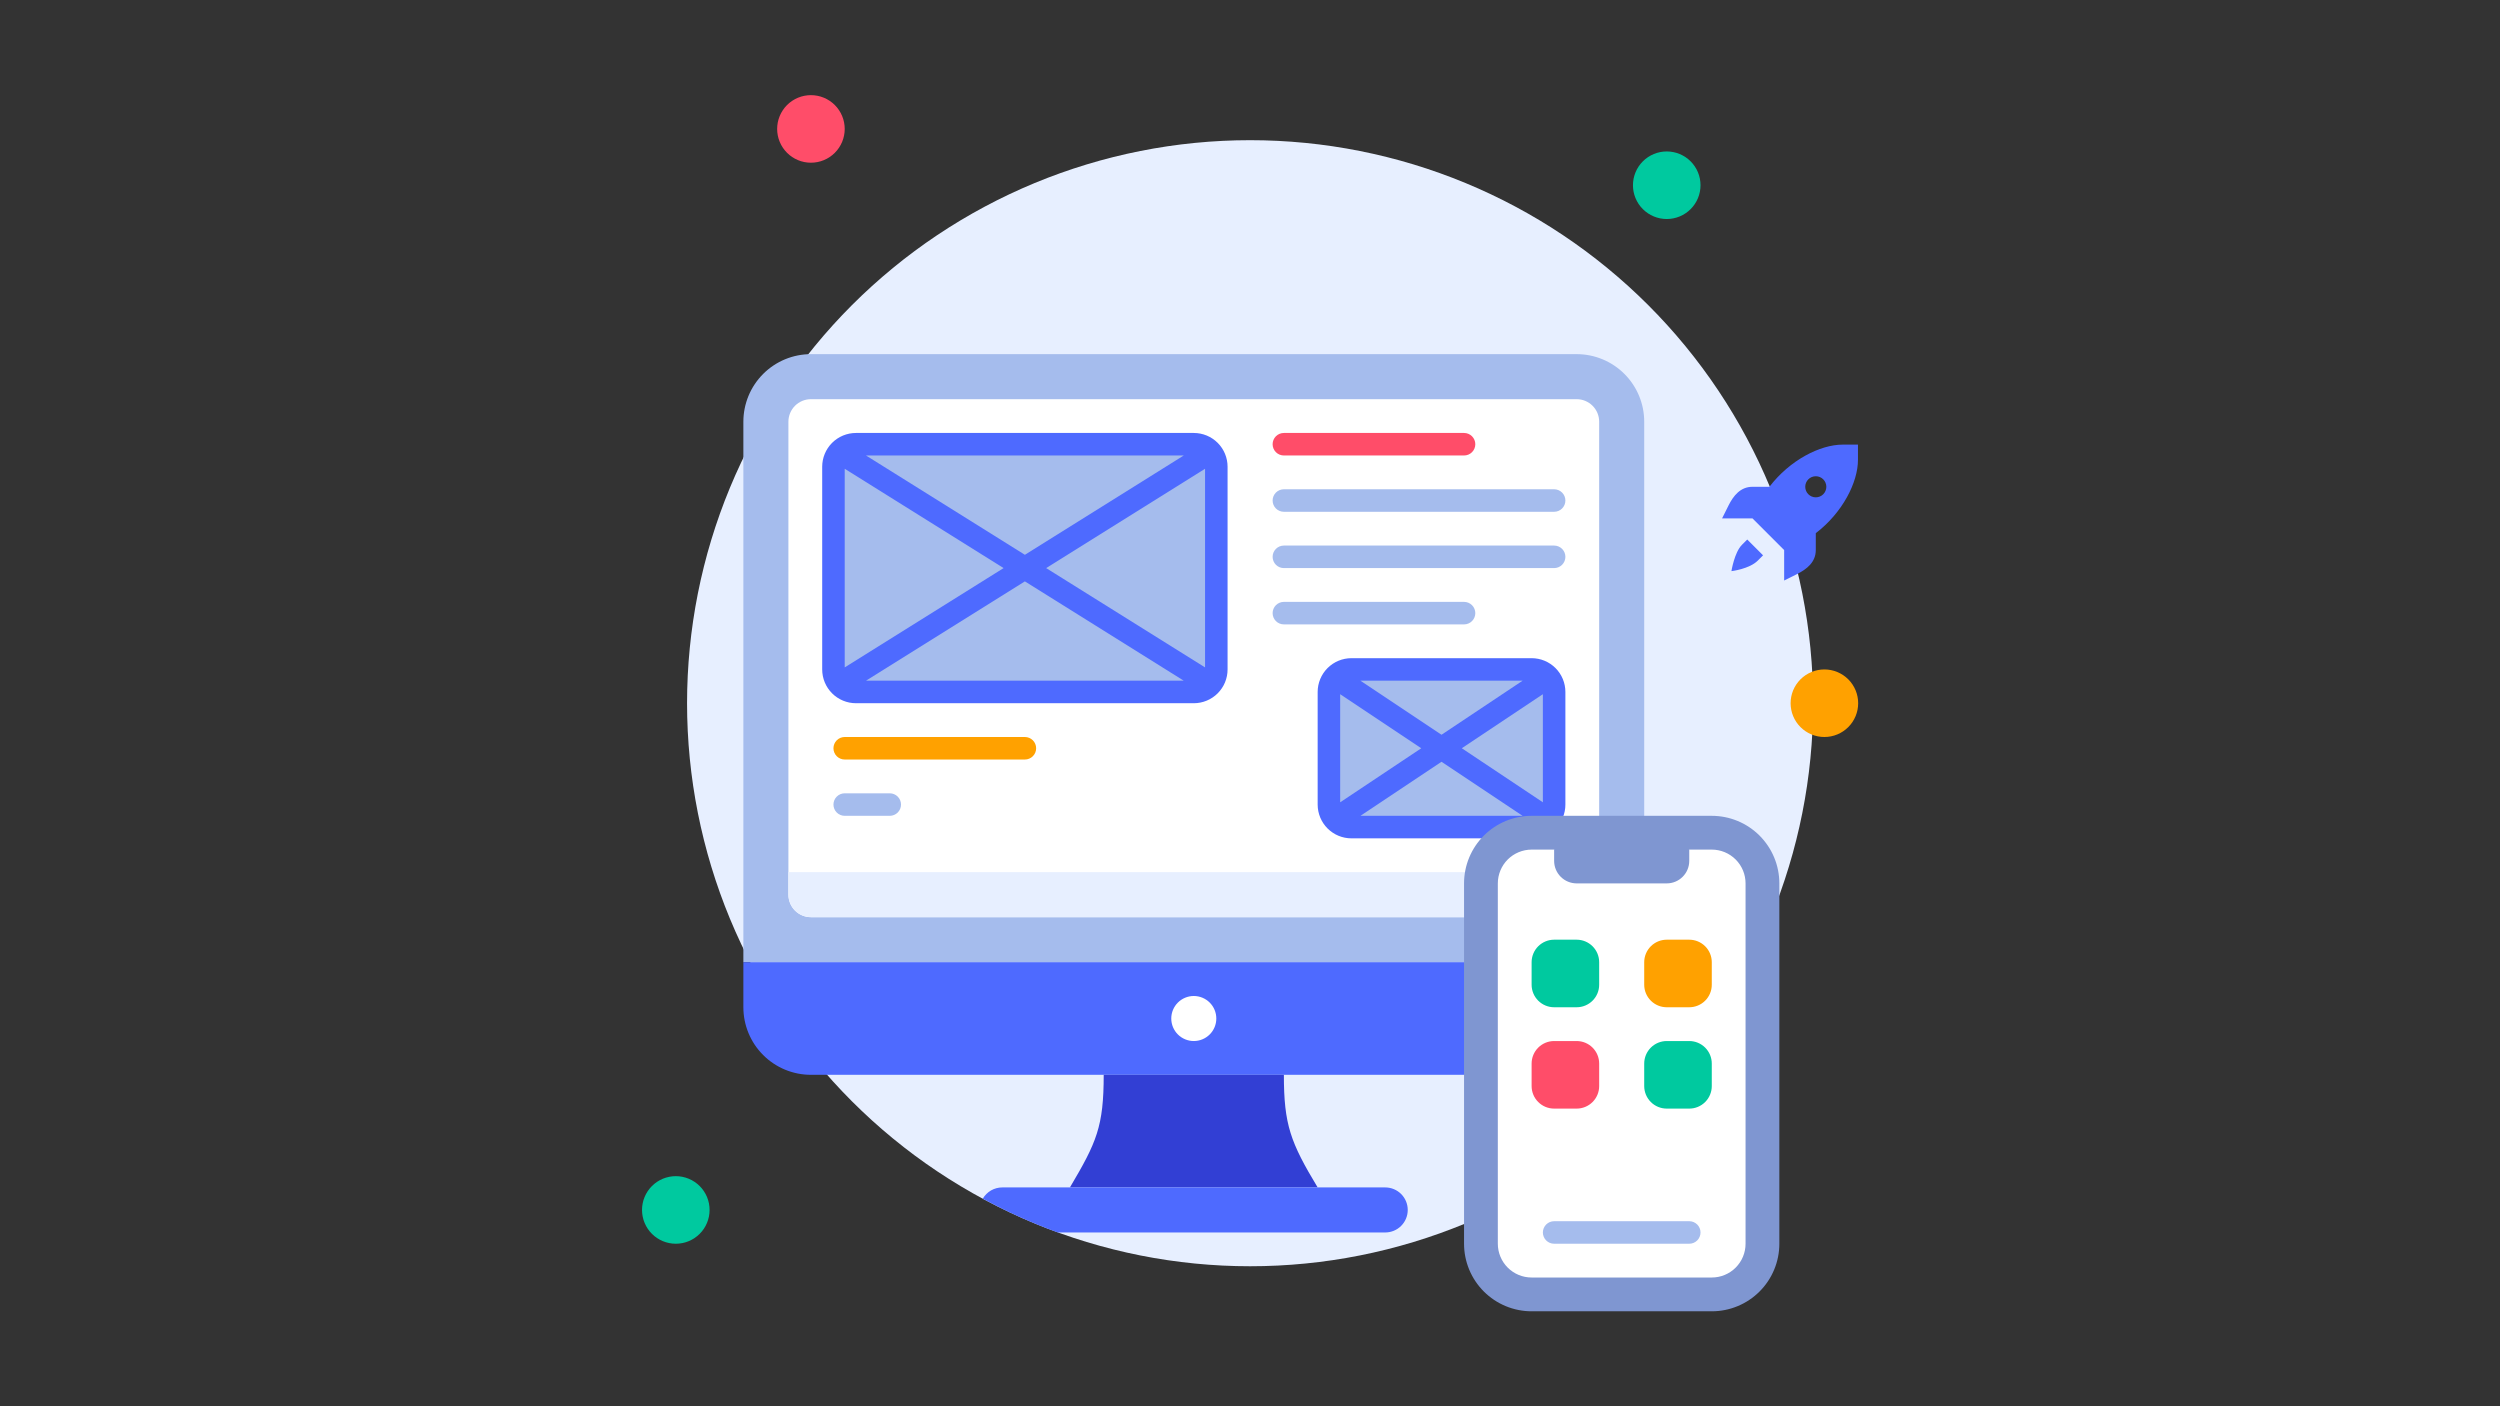 <svg xmlns="http://www.w3.org/2000/svg" xmlns:xlink="http://www.w3.org/1999/xlink" width="1920" zoomAndPan="magnify" viewBox="0 0 1440 810" height="1080" preserveAspectRatio="xMidYMid meet" version="1.0"><rect x="0" y="0" width="1440" height="810" fill="#333333" stroke="none"/><defs><clipPath id="2b55da3bb8"><path d="M 369.805 677 L 409 677 L 409 717 L 369.805 717 Z M 369.805 677 " clip-rule="nonzero"/></clipPath><clipPath id="b94732f4cc"><path d="M 447 54.805 L 487 54.805 L 487 94 L 447 94 Z M 447 54.805 " clip-rule="nonzero"/></clipPath><clipPath id="bbb01a119b"><path d="M 1031 385 L 1070.305 385 L 1070.305 425 L 1031 425 Z M 1031 385 " clip-rule="nonzero"/></clipPath><clipPath id="4c4a2c800a"><path d="M 843 469 L 1025 469 L 1025 755.305 L 843 755.305 Z M 843 469 " clip-rule="nonzero"/></clipPath><clipPath id="bd7efe4aad"><path d="M 991.836 256.098 L 1069.836 256.098 L 1069.836 334.098 L 991.836 334.098 Z M 991.836 256.098 " clip-rule="nonzero"/></clipPath></defs><path fill="#e7efff" d="M 1044.359 405.055 C 1044.359 410.359 1044.23 415.664 1043.969 420.965 C 1043.707 426.266 1043.316 431.559 1042.797 436.84 C 1042.277 442.121 1041.629 447.391 1040.848 452.641 C 1040.07 457.891 1039.164 463.117 1038.129 468.32 C 1037.094 473.527 1035.93 478.703 1034.641 483.852 C 1033.352 489 1031.934 494.117 1030.395 499.195 C 1028.855 504.273 1027.188 509.312 1025.402 514.309 C 1023.613 519.305 1021.703 524.258 1019.672 529.16 C 1017.641 534.062 1015.492 538.914 1013.223 543.711 C 1010.953 548.512 1008.566 553.25 1006.066 557.93 C 1003.562 562.609 1000.949 567.227 998.219 571.781 C 995.492 576.332 992.652 580.816 989.703 585.227 C 986.754 589.641 983.699 593.98 980.539 598.242 C 977.375 602.504 974.113 606.688 970.746 610.789 C 967.379 614.895 963.914 618.91 960.348 622.844 C 956.785 626.777 953.125 630.617 949.371 634.371 C 945.617 638.125 941.777 641.785 937.844 645.348 C 933.91 648.914 929.895 652.379 925.789 655.746 C 921.688 659.113 917.504 662.375 913.242 665.539 C 908.98 668.699 904.641 671.754 900.227 674.703 C 895.816 677.652 891.332 680.492 886.781 683.219 C 882.227 685.949 877.609 688.562 872.93 691.066 C 868.25 693.566 863.508 695.953 858.711 698.223 C 853.914 700.492 849.062 702.641 844.16 704.672 C 839.258 706.703 834.305 708.613 829.309 710.402 C 824.312 712.188 819.273 713.855 814.195 715.395 C 809.117 716.934 804 718.352 798.852 719.641 C 793.703 720.93 788.527 722.094 783.32 723.129 C 778.117 724.164 772.891 725.07 767.641 725.848 C 762.391 726.629 757.121 727.277 751.84 727.797 C 746.559 728.316 741.266 728.707 735.965 728.969 C 730.664 729.23 725.359 729.359 720.055 729.359 C 714.746 729.359 709.441 729.23 704.141 728.969 C 698.84 728.707 693.547 728.316 688.266 727.797 C 682.984 727.277 677.719 726.629 672.469 725.848 C 667.219 725.07 661.988 724.164 656.785 723.129 C 651.578 722.094 646.402 720.93 641.254 719.641 C 636.105 718.352 630.992 716.934 625.914 715.395 C 620.832 713.855 615.797 712.188 610.797 710.402 C 605.801 708.613 600.852 706.703 595.945 704.672 C 591.043 702.641 586.191 700.492 581.395 698.223 C 576.598 695.953 571.859 693.566 567.176 691.066 C 562.496 688.562 557.879 685.949 553.328 683.219 C 548.773 680.492 544.293 677.652 539.879 674.703 C 535.465 671.754 531.129 668.699 526.863 665.539 C 522.602 662.375 518.418 659.113 514.316 655.746 C 510.215 652.379 506.195 648.914 502.262 645.348 C 498.332 641.785 494.488 638.125 490.734 634.371 C 486.98 630.617 483.324 626.777 479.758 622.844 C 476.195 618.91 472.73 614.895 469.363 610.789 C 465.996 606.688 462.73 602.504 459.57 598.242 C 456.406 593.98 453.352 589.641 450.402 585.227 C 447.453 580.816 444.617 576.332 441.887 571.781 C 439.16 567.227 436.543 562.609 434.043 557.93 C 431.539 553.25 429.152 548.512 426.883 543.711 C 424.617 538.914 422.465 534.062 420.434 529.16 C 418.402 524.258 416.492 519.305 414.707 514.309 C 412.918 509.312 411.254 504.273 409.711 499.195 C 408.172 494.117 406.758 489 405.469 483.852 C 404.176 478.703 403.016 473.527 401.98 468.32 C 400.945 463.117 400.035 457.891 399.258 452.641 C 398.48 447.391 397.828 442.121 397.309 436.84 C 396.789 431.559 396.398 426.266 396.137 420.965 C 395.879 415.664 395.746 410.359 395.746 405.055 C 395.746 399.746 395.879 394.441 396.137 389.141 C 396.398 383.84 396.789 378.547 397.309 373.266 C 397.828 367.984 398.48 362.719 399.258 357.469 C 400.035 352.219 400.945 346.988 401.98 341.785 C 403.016 336.578 404.176 331.402 405.469 326.254 C 406.758 321.105 408.172 315.992 409.711 310.914 C 411.254 305.832 412.918 300.797 414.707 295.797 C 416.492 290.801 418.402 285.852 420.434 280.945 C 422.465 276.043 424.617 271.191 426.883 266.395 C 429.152 261.598 431.539 256.859 434.043 252.176 C 436.543 247.496 439.16 242.879 441.887 238.328 C 444.617 233.773 447.453 229.293 450.402 224.879 C 453.352 220.465 456.406 216.129 459.57 211.863 C 462.73 207.602 465.996 203.418 469.363 199.316 C 472.73 195.215 476.195 191.195 479.758 187.262 C 483.324 183.332 486.98 179.488 490.734 175.734 C 494.488 171.98 498.332 168.324 502.262 164.758 C 506.195 161.195 510.215 157.73 514.316 154.363 C 518.418 150.996 522.602 147.73 526.863 144.57 C 531.129 141.406 535.465 138.352 539.879 135.402 C 544.293 132.453 548.773 129.617 553.328 126.887 C 557.879 124.16 562.496 121.543 567.176 119.043 C 571.859 116.539 576.598 114.152 581.395 111.883 C 586.191 109.617 591.043 107.465 595.945 105.434 C 600.852 103.402 605.801 101.492 610.797 99.707 C 615.797 97.918 620.832 96.254 625.914 94.711 C 630.992 93.172 636.105 91.758 641.254 90.469 C 646.402 89.176 651.578 88.016 656.785 86.98 C 661.988 85.945 667.219 85.035 672.469 84.258 C 677.719 83.48 682.984 82.828 688.266 82.309 C 693.547 81.789 698.84 81.398 704.141 81.137 C 709.441 80.879 714.746 80.746 720.055 80.746 C 725.359 80.746 730.664 80.879 735.965 81.137 C 741.266 81.398 746.559 81.789 751.84 82.309 C 757.121 82.828 762.391 83.48 767.641 84.258 C 772.891 85.035 778.117 85.945 783.32 86.98 C 788.527 88.016 793.703 89.176 798.852 90.469 C 804 91.758 809.117 93.172 814.195 94.711 C 819.273 96.254 824.312 97.918 829.309 99.707 C 834.305 101.492 839.258 103.402 844.16 105.434 C 849.062 107.465 853.914 109.617 858.711 111.883 C 863.508 114.152 868.25 116.539 872.93 119.043 C 877.609 121.543 882.227 124.16 886.781 126.887 C 891.332 129.617 895.816 132.453 900.227 135.402 C 904.641 138.352 908.98 141.406 913.242 144.57 C 917.504 147.73 921.688 150.996 925.789 154.363 C 929.895 157.73 933.91 161.195 937.844 164.758 C 941.777 168.324 945.617 171.98 949.371 175.734 C 953.125 179.488 956.785 183.332 960.348 187.262 C 963.914 191.195 967.379 195.215 970.746 199.316 C 974.113 203.418 977.375 207.602 980.539 211.863 C 983.699 216.129 986.754 220.465 989.703 224.879 C 992.652 229.293 995.492 233.773 998.219 238.328 C 1000.949 242.879 1003.562 247.496 1006.066 252.176 C 1008.566 256.859 1010.953 261.598 1013.223 266.395 C 1015.492 271.191 1017.641 276.043 1019.672 280.945 C 1021.703 285.852 1023.613 290.801 1025.402 295.797 C 1027.188 300.797 1028.855 305.832 1030.395 310.914 C 1031.934 315.992 1033.352 321.105 1034.641 326.254 C 1035.93 331.402 1037.094 336.578 1038.129 341.785 C 1039.164 346.988 1040.07 352.219 1040.848 357.469 C 1041.629 362.719 1042.277 367.984 1042.797 373.266 C 1043.316 378.547 1043.707 383.84 1043.969 389.141 C 1044.23 394.441 1044.359 399.746 1044.359 405.055 Z M 1044.359 405.055 " fill-opacity="1" fill-rule="nonzero"/><g clip-path="url(#2b55da3bb8)"><path fill="#00c99f" d="M 408.719 696.93 C 408.719 697.566 408.688 698.203 408.625 698.836 C 408.562 699.469 408.469 700.098 408.348 700.723 C 408.223 701.348 408.066 701.969 407.883 702.578 C 407.695 703.188 407.484 703.785 407.238 704.375 C 406.996 704.965 406.723 705.539 406.422 706.102 C 406.121 706.664 405.793 707.207 405.441 707.738 C 405.086 708.27 404.707 708.781 404.305 709.273 C 403.898 709.766 403.473 710.238 403.02 710.688 C 402.57 711.137 402.098 711.566 401.605 711.969 C 401.113 712.375 400.602 712.754 400.07 713.105 C 399.543 713.461 398.996 713.789 398.434 714.09 C 397.871 714.391 397.297 714.66 396.707 714.906 C 396.121 715.148 395.52 715.363 394.91 715.551 C 394.301 715.734 393.684 715.887 393.059 716.012 C 392.434 716.137 391.805 716.23 391.168 716.293 C 390.535 716.355 389.898 716.387 389.262 716.387 C 388.625 716.387 387.988 716.355 387.355 716.293 C 386.719 716.23 386.09 716.137 385.465 716.012 C 384.84 715.887 384.223 715.734 383.613 715.551 C 383.004 715.363 382.402 715.148 381.816 714.906 C 381.227 714.66 380.652 714.391 380.09 714.09 C 379.527 713.789 378.98 713.461 378.453 713.105 C 377.922 712.754 377.41 712.375 376.918 711.969 C 376.426 711.566 375.953 711.137 375.504 710.688 C 375.051 710.238 374.625 709.766 374.219 709.273 C 373.816 708.781 373.438 708.27 373.082 707.738 C 372.73 707.207 372.402 706.664 372.102 706.102 C 371.801 705.539 371.527 704.965 371.285 704.375 C 371.039 703.785 370.828 703.188 370.641 702.578 C 370.457 701.969 370.301 701.348 370.176 700.723 C 370.055 700.098 369.961 699.469 369.898 698.836 C 369.836 698.203 369.805 697.566 369.805 696.93 C 369.805 696.293 369.836 695.656 369.898 695.02 C 369.961 694.387 370.055 693.758 370.176 693.133 C 370.301 692.508 370.457 691.891 370.641 691.281 C 370.828 690.672 371.039 690.07 371.285 689.48 C 371.527 688.895 371.801 688.316 372.102 687.754 C 372.402 687.195 372.73 686.648 373.082 686.117 C 373.438 685.59 373.816 685.078 374.219 684.586 C 374.625 684.09 375.051 683.621 375.504 683.168 C 375.953 682.719 376.426 682.293 376.918 681.887 C 377.41 681.484 377.922 681.102 378.453 680.75 C 378.98 680.395 379.527 680.066 380.09 679.77 C 380.652 679.469 381.227 679.195 381.816 678.949 C 382.402 678.707 383.004 678.492 383.613 678.309 C 384.223 678.121 384.84 677.969 385.465 677.844 C 386.09 677.719 386.719 677.625 387.355 677.562 C 387.988 677.5 388.625 677.469 389.262 677.469 C 389.898 677.469 390.535 677.5 391.168 677.562 C 391.805 677.625 392.434 677.719 393.059 677.844 C 393.684 677.969 394.301 678.121 394.91 678.309 C 395.52 678.492 396.121 678.707 396.707 678.949 C 397.297 679.195 397.871 679.469 398.434 679.77 C 398.996 680.066 399.543 680.395 400.07 680.75 C 400.602 681.102 401.113 681.484 401.605 681.887 C 402.098 682.293 402.57 682.719 403.02 683.168 C 403.473 683.621 403.898 684.09 404.305 684.586 C 404.707 685.078 405.086 685.59 405.441 686.117 C 405.793 686.648 406.121 687.195 406.422 687.754 C 406.723 688.316 406.996 688.895 407.238 689.48 C 407.484 690.07 407.695 690.672 407.883 691.281 C 408.066 691.891 408.223 692.508 408.348 693.133 C 408.469 693.758 408.562 694.387 408.625 695.02 C 408.688 695.656 408.719 696.293 408.719 696.93 Z M 408.719 696.93 " fill-opacity="1" fill-rule="nonzero"/></g><g clip-path="url(#b94732f4cc)"><path fill="#ff4d69" d="M 486.555 74.262 C 486.555 74.898 486.523 75.535 486.461 76.168 C 486.398 76.805 486.305 77.434 486.18 78.059 C 486.055 78.684 485.902 79.301 485.715 79.91 C 485.531 80.52 485.316 81.121 485.07 81.707 C 484.828 82.297 484.555 82.871 484.254 83.434 C 483.957 83.996 483.629 84.543 483.273 85.07 C 482.922 85.602 482.539 86.113 482.137 86.605 C 481.73 87.098 481.305 87.57 480.855 88.02 C 480.402 88.473 479.934 88.898 479.438 89.305 C 478.945 89.707 478.434 90.086 477.906 90.441 C 477.375 90.793 476.828 91.121 476.27 91.422 C 475.707 91.723 475.129 91.996 474.543 92.238 C 473.953 92.484 473.352 92.695 472.742 92.883 C 472.133 93.066 471.516 93.223 470.891 93.348 C 470.266 93.469 469.637 93.562 469.004 93.625 C 468.367 93.688 467.73 93.719 467.094 93.719 C 466.457 93.719 465.82 93.688 465.188 93.625 C 464.555 93.562 463.926 93.469 463.301 93.348 C 462.676 93.223 462.055 93.066 461.445 92.883 C 460.836 92.695 460.238 92.484 459.648 92.238 C 459.059 91.996 458.484 91.723 457.922 91.422 C 457.359 91.121 456.816 90.793 456.285 90.441 C 455.754 90.086 455.242 89.707 454.75 89.305 C 454.258 88.898 453.785 88.473 453.336 88.02 C 452.887 87.57 452.457 87.098 452.055 86.605 C 451.648 86.113 451.27 85.602 450.918 85.07 C 450.562 84.543 450.234 83.996 449.934 83.434 C 449.633 82.871 449.363 82.297 449.117 81.707 C 448.875 81.121 448.66 80.52 448.473 79.91 C 448.289 79.301 448.137 78.684 448.012 78.059 C 447.887 77.434 447.793 76.805 447.73 76.168 C 447.668 75.535 447.637 74.898 447.637 74.262 C 447.637 73.625 447.668 72.988 447.73 72.355 C 447.793 71.719 447.887 71.09 448.012 70.465 C 448.137 69.84 448.289 69.223 448.473 68.613 C 448.66 68.004 448.875 67.402 449.117 66.816 C 449.363 66.227 449.633 65.652 449.934 65.09 C 450.234 64.527 450.562 63.98 450.918 63.453 C 451.27 62.922 451.648 62.41 452.055 61.918 C 452.457 61.426 452.887 60.953 453.336 60.504 C 453.785 60.051 454.258 59.625 454.75 59.219 C 455.242 58.816 455.754 58.438 456.285 58.082 C 456.816 57.73 457.359 57.402 457.922 57.102 C 458.484 56.801 459.059 56.527 459.648 56.285 C 460.238 56.039 460.836 55.828 461.445 55.641 C 462.055 55.457 462.676 55.301 463.301 55.176 C 463.926 55.055 464.555 54.961 465.188 54.898 C 465.82 54.836 466.457 54.805 467.094 54.805 C 467.73 54.805 468.367 54.836 469.004 54.898 C 469.637 54.961 470.266 55.055 470.891 55.176 C 471.516 55.301 472.133 55.457 472.742 55.641 C 473.352 55.828 473.953 56.039 474.543 56.285 C 475.129 56.527 475.707 56.801 476.27 57.102 C 476.828 57.402 477.375 57.73 477.906 58.082 C 478.434 58.438 478.945 58.816 479.438 59.219 C 479.934 59.625 480.402 60.051 480.855 60.504 C 481.305 60.953 481.73 61.426 482.137 61.918 C 482.539 62.41 482.922 62.922 483.273 63.453 C 483.629 63.98 483.957 64.527 484.254 65.09 C 484.555 65.652 484.828 66.227 485.07 66.816 C 485.316 67.402 485.531 68.004 485.715 68.613 C 485.902 69.223 486.055 69.84 486.18 70.465 C 486.305 71.09 486.398 71.719 486.461 72.355 C 486.523 72.988 486.555 73.625 486.555 74.262 Z M 486.555 74.262 " fill-opacity="1" fill-rule="nonzero"/></g><path fill="#00c99f" d="M 979.496 106.691 C 979.496 107.328 979.465 107.965 979.402 108.598 C 979.34 109.234 979.25 109.863 979.125 110.488 C 979 111.113 978.844 111.73 978.66 112.34 C 978.477 112.949 978.262 113.551 978.016 114.141 C 977.773 114.727 977.5 115.305 977.199 115.863 C 976.898 116.426 976.574 116.973 976.219 117.504 C 975.863 118.031 975.484 118.543 975.082 119.035 C 974.676 119.527 974.25 120 973.797 120.453 C 973.348 120.902 972.875 121.328 972.383 121.734 C 971.891 122.137 971.379 122.516 970.852 122.871 C 970.32 123.227 969.773 123.551 969.211 123.852 C 968.648 124.152 968.074 124.426 967.484 124.668 C 966.898 124.914 966.297 125.129 965.688 125.312 C 965.078 125.496 964.461 125.652 963.836 125.777 C 963.211 125.902 962.582 125.996 961.945 126.059 C 961.312 126.121 960.676 126.152 960.039 126.152 C 959.402 126.152 958.766 126.121 958.133 126.059 C 957.496 125.996 956.867 125.902 956.242 125.777 C 955.617 125.652 955 125.496 954.391 125.312 C 953.781 125.129 953.184 124.914 952.594 124.668 C 952.004 124.426 951.43 124.152 950.867 123.852 C 950.305 123.551 949.758 123.227 949.23 122.871 C 948.699 122.516 948.188 122.137 947.695 121.734 C 947.203 121.328 946.73 120.902 946.281 120.453 C 945.828 120 945.402 119.527 944.996 119.035 C 944.594 118.543 944.215 118.031 943.859 117.504 C 943.508 116.973 943.18 116.426 942.879 115.863 C 942.578 115.305 942.305 114.727 942.062 114.141 C 941.82 113.551 941.605 112.949 941.418 112.34 C 941.234 111.73 941.078 111.113 940.953 110.488 C 940.832 109.863 940.738 109.234 940.676 108.598 C 940.613 107.965 940.582 107.328 940.582 106.691 C 940.582 106.055 940.613 105.418 940.676 104.785 C 940.738 104.152 940.832 103.52 940.953 102.895 C 941.078 102.27 941.234 101.652 941.418 101.043 C 941.605 100.434 941.82 99.836 942.062 99.246 C 942.305 98.656 942.578 98.082 942.879 97.52 C 943.18 96.957 943.508 96.41 943.859 95.883 C 944.215 95.352 944.594 94.84 944.996 94.348 C 945.402 93.855 945.828 93.383 946.281 92.934 C 946.73 92.484 947.203 92.055 947.695 91.652 C 948.188 91.246 948.699 90.867 949.23 90.512 C 949.758 90.16 950.305 89.832 950.867 89.531 C 951.43 89.23 952.004 88.961 952.594 88.715 C 953.184 88.473 953.781 88.258 954.391 88.07 C 955 87.887 955.617 87.73 956.242 87.609 C 956.867 87.484 957.496 87.391 958.133 87.328 C 958.766 87.266 959.402 87.234 960.039 87.234 C 960.676 87.234 961.312 87.266 961.945 87.328 C 962.582 87.391 963.211 87.484 963.836 87.609 C 964.461 87.73 965.078 87.887 965.688 88.07 C 966.297 88.258 966.898 88.473 967.484 88.715 C 968.074 88.961 968.648 89.23 969.211 89.531 C 969.773 89.832 970.32 90.16 970.852 90.512 C 971.379 90.867 971.891 91.246 972.383 91.652 C 972.875 92.055 973.348 92.484 973.797 92.934 C 974.25 93.383 974.676 93.855 975.082 94.348 C 975.484 94.84 975.863 95.352 976.219 95.883 C 976.574 96.41 976.898 96.957 977.199 97.52 C 977.5 98.082 977.773 98.656 978.016 99.246 C 978.262 99.836 978.477 100.434 978.66 101.043 C 978.844 101.652 979 102.27 979.125 102.895 C 979.25 103.52 979.34 104.152 979.402 104.785 C 979.465 105.418 979.496 106.055 979.496 106.691 Z M 979.496 106.691 " fill-opacity="1" fill-rule="nonzero"/><g clip-path="url(#bbb01a119b)"><path fill="#ffa100" d="M 1070.305 405.055 C 1070.305 405.691 1070.273 406.328 1070.211 406.961 C 1070.148 407.594 1070.055 408.223 1069.93 408.848 C 1069.805 409.473 1069.652 410.094 1069.465 410.703 C 1069.281 411.312 1069.066 411.91 1068.82 412.5 C 1068.578 413.09 1068.305 413.664 1068.004 414.227 C 1067.707 414.789 1067.379 415.332 1067.023 415.863 C 1066.672 416.395 1066.289 416.906 1065.887 417.398 C 1065.48 417.891 1065.055 418.363 1064.605 418.812 C 1064.152 419.262 1063.684 419.691 1063.188 420.094 C 1062.695 420.5 1062.184 420.879 1061.656 421.23 C 1061.125 421.586 1060.578 421.914 1060.016 422.215 C 1059.457 422.516 1058.879 422.785 1058.293 423.031 C 1057.703 423.273 1057.102 423.488 1056.492 423.676 C 1055.883 423.859 1055.266 424.012 1054.641 424.137 C 1054.016 424.262 1053.387 424.355 1052.754 424.418 C 1052.117 424.48 1051.48 424.512 1050.844 424.512 C 1050.207 424.512 1049.57 424.48 1048.938 424.418 C 1048.305 424.355 1047.676 424.262 1047.047 424.137 C 1046.422 424.012 1045.805 423.859 1045.195 423.672 C 1044.586 423.488 1043.988 423.273 1043.398 423.031 C 1042.809 422.785 1042.234 422.516 1041.672 422.215 C 1041.109 421.914 1040.562 421.586 1040.035 421.23 C 1039.504 420.879 1038.992 420.5 1038.5 420.094 C 1038.008 419.691 1037.535 419.262 1037.086 418.812 C 1036.637 418.363 1036.207 417.891 1035.805 417.398 C 1035.398 416.906 1035.02 416.395 1034.664 415.863 C 1034.312 415.332 1033.984 414.789 1033.684 414.227 C 1033.383 413.664 1033.113 413.09 1032.867 412.5 C 1032.625 411.91 1032.41 411.312 1032.223 410.703 C 1032.039 410.094 1031.887 409.473 1031.762 408.848 C 1031.637 408.223 1031.543 407.594 1031.48 406.961 C 1031.418 406.328 1031.387 405.691 1031.387 405.055 C 1031.387 404.418 1031.418 403.781 1031.48 403.145 C 1031.543 402.512 1031.637 401.883 1031.762 401.258 C 1031.887 400.633 1032.039 400.016 1032.223 399.406 C 1032.41 398.797 1032.625 398.195 1032.867 397.605 C 1033.113 397.02 1033.383 396.441 1033.684 395.879 C 1033.984 395.32 1034.312 394.773 1034.664 394.242 C 1035.02 393.715 1035.398 393.203 1035.805 392.711 C 1036.207 392.215 1036.637 391.746 1037.086 391.293 C 1037.535 390.844 1038.008 390.418 1038.5 390.012 C 1038.992 389.609 1039.504 389.227 1040.035 388.875 C 1040.562 388.52 1041.109 388.191 1041.672 387.895 C 1042.234 387.594 1042.809 387.32 1043.398 387.078 C 1043.988 386.832 1044.586 386.617 1045.195 386.434 C 1045.805 386.246 1046.422 386.094 1047.047 385.969 C 1047.676 385.844 1048.305 385.75 1048.938 385.688 C 1049.57 385.625 1050.207 385.594 1050.844 385.594 C 1051.48 385.594 1052.117 385.625 1052.754 385.688 C 1053.387 385.75 1054.016 385.844 1054.641 385.969 C 1055.266 386.094 1055.883 386.246 1056.492 386.434 C 1057.102 386.617 1057.703 386.832 1058.293 387.078 C 1058.879 387.32 1059.457 387.594 1060.016 387.895 C 1060.578 388.191 1061.125 388.52 1061.656 388.875 C 1062.184 389.227 1062.695 389.609 1063.188 390.012 C 1063.684 390.418 1064.152 390.844 1064.605 391.293 C 1065.055 391.746 1065.48 392.215 1065.887 392.711 C 1066.289 393.203 1066.672 393.715 1067.023 394.242 C 1067.379 394.773 1067.707 395.32 1068.004 395.879 C 1068.305 396.441 1068.578 397.02 1068.82 397.605 C 1069.066 398.195 1069.281 398.797 1069.465 399.406 C 1069.652 400.016 1069.805 400.633 1069.93 401.258 C 1070.055 401.883 1070.148 402.512 1070.211 403.145 C 1070.273 403.781 1070.305 404.418 1070.305 405.055 Z M 1070.305 405.055 " fill-opacity="1" fill-rule="nonzero"/></g><path fill="#a5bced" d="M 467.094 203.984 L 908.152 203.984 C 909.426 203.984 910.695 204.047 911.965 204.172 C 913.234 204.297 914.492 204.484 915.742 204.73 C 916.992 204.98 918.227 205.289 919.449 205.66 C 920.668 206.031 921.867 206.457 923.043 206.945 C 924.223 207.434 925.371 207.977 926.496 208.578 C 927.621 209.18 928.711 209.836 929.773 210.543 C 930.832 211.25 931.855 212.008 932.84 212.816 C 933.824 213.625 934.766 214.48 935.668 215.383 C 936.57 216.285 937.426 217.227 938.234 218.211 C 939.043 219.199 939.801 220.219 940.508 221.281 C 941.215 222.34 941.871 223.43 942.473 224.555 C 943.074 225.68 943.617 226.832 944.105 228.008 C 944.594 229.184 945.02 230.383 945.391 231.605 C 945.762 232.824 946.07 234.059 946.32 235.309 C 946.566 236.559 946.754 237.816 946.879 239.086 C 947.004 240.355 947.066 241.625 947.066 242.902 L 947.066 554.234 L 428.18 554.234 L 428.18 242.902 C 428.18 241.625 428.242 240.355 428.367 239.086 C 428.492 237.816 428.676 236.559 428.926 235.309 C 429.176 234.059 429.484 232.824 429.855 231.605 C 430.223 230.383 430.652 229.184 431.141 228.008 C 431.629 226.832 432.172 225.68 432.773 224.555 C 433.375 223.43 434.027 222.34 434.738 221.281 C 435.445 220.219 436.203 219.199 437.012 218.211 C 437.82 217.227 438.676 216.285 439.578 215.383 C 440.477 214.48 441.422 213.625 442.406 212.816 C 443.391 212.008 444.414 211.25 445.473 210.543 C 446.535 209.836 447.625 209.18 448.75 208.578 C 449.875 207.977 451.023 207.434 452.203 206.945 C 453.379 206.457 454.578 206.031 455.797 205.66 C 457.02 205.289 458.254 204.98 459.504 204.73 C 460.754 204.484 462.012 204.297 463.281 204.172 C 464.551 204.047 465.82 203.984 467.094 203.984 Z M 467.094 203.984 " fill-opacity="1" fill-rule="nonzero"/><path fill="#ffffff" d="M 467.094 229.93 L 908.152 229.93 C 909.004 229.93 909.848 230.012 910.68 230.176 C 911.516 230.344 912.328 230.59 913.113 230.914 C 913.902 231.242 914.648 231.641 915.359 232.113 C 916.066 232.586 916.723 233.125 917.324 233.727 C 917.926 234.332 918.465 234.984 918.938 235.695 C 919.41 236.402 919.809 237.148 920.137 237.938 C 920.461 238.723 920.707 239.535 920.875 240.371 C 921.039 241.207 921.121 242.051 921.121 242.902 L 921.121 515.316 C 921.121 516.168 921.039 517.012 920.875 517.848 C 920.707 518.684 920.461 519.496 920.137 520.281 C 919.809 521.07 919.41 521.816 918.938 522.523 C 918.465 523.234 917.926 523.887 917.324 524.488 C 916.723 525.094 916.066 525.629 915.359 526.102 C 914.648 526.578 913.902 526.977 913.113 527.301 C 912.328 527.629 911.516 527.875 910.68 528.039 C 909.848 528.207 909.004 528.289 908.152 528.289 L 467.094 528.289 C 466.242 528.289 465.398 528.207 464.562 528.039 C 463.73 527.875 462.918 527.629 462.129 527.301 C 461.344 526.977 460.598 526.578 459.887 526.102 C 459.18 525.629 458.523 525.094 457.922 524.488 C 457.32 523.887 456.781 523.234 456.309 522.523 C 455.836 521.816 455.438 521.07 455.109 520.281 C 454.785 519.496 454.539 518.684 454.371 517.848 C 454.207 517.012 454.121 516.168 454.121 515.316 L 454.121 242.902 C 454.121 242.051 454.207 241.207 454.371 240.371 C 454.539 239.535 454.785 238.723 455.109 237.938 C 455.438 237.148 455.836 236.402 456.309 235.695 C 456.781 234.984 457.32 234.332 457.922 233.727 C 458.523 233.125 459.18 232.586 459.887 232.113 C 460.598 231.641 461.344 231.242 462.129 230.914 C 462.918 230.59 463.73 230.344 464.562 230.176 C 465.398 230.012 466.242 229.93 467.094 229.93 Z M 467.094 229.93 " fill-opacity="1" fill-rule="nonzero"/><path fill="#e7efff" d="M 454.121 502.344 L 921.121 502.344 L 921.121 515.316 C 921.121 516.168 921.039 517.012 920.875 517.848 C 920.707 518.684 920.461 519.496 920.137 520.281 C 919.809 521.07 919.41 521.816 918.938 522.523 C 918.465 523.234 917.926 523.887 917.324 524.488 C 916.723 525.094 916.066 525.629 915.359 526.102 C 914.648 526.578 913.902 526.977 913.113 527.301 C 912.328 527.629 911.516 527.875 910.68 528.039 C 909.848 528.207 909.004 528.289 908.152 528.289 L 467.094 528.289 C 466.242 528.289 465.398 528.207 464.562 528.039 C 463.73 527.875 462.918 527.629 462.129 527.301 C 461.344 526.977 460.598 526.578 459.887 526.102 C 459.18 525.629 458.523 525.094 457.922 524.488 C 457.32 523.887 456.781 523.234 456.309 522.523 C 455.836 521.816 455.438 521.07 455.109 520.281 C 454.785 519.496 454.539 518.684 454.371 517.848 C 454.207 517.012 454.121 516.168 454.121 515.316 Z M 454.121 502.344 " fill-opacity="1" fill-rule="nonzero"/><path fill="#4e6aff" d="M 428.18 554.234 L 947.066 554.234 L 947.066 580.18 C 947.066 581.453 947.004 582.723 946.879 583.992 C 946.754 585.262 946.566 586.52 946.32 587.77 C 946.07 589.02 945.762 590.254 945.391 591.477 C 945.023 592.695 944.594 593.895 944.105 595.07 C 943.617 596.25 943.074 597.398 942.473 598.523 C 941.871 599.648 941.215 600.738 940.508 601.801 C 939.801 602.859 939.043 603.883 938.234 604.867 C 937.426 605.852 936.57 606.797 935.668 607.695 C 934.766 608.598 933.824 609.453 932.84 610.262 C 931.855 611.07 930.832 611.828 929.77 612.535 C 928.711 613.246 927.621 613.898 926.496 614.5 C 925.371 615.102 924.223 615.645 923.043 616.133 C 921.867 616.621 920.668 617.051 919.449 617.418 C 918.227 617.789 916.992 618.098 915.742 618.348 C 914.492 618.598 913.234 618.781 911.965 618.906 C 910.695 619.031 909.426 619.094 908.152 619.094 L 467.094 619.094 C 465.82 619.094 464.551 619.031 463.281 618.906 C 462.012 618.781 460.754 618.598 459.504 618.348 C 458.254 618.098 457.02 617.789 455.797 617.418 C 454.578 617.051 453.379 616.621 452.203 616.133 C 451.023 615.645 449.875 615.102 448.75 614.5 C 447.625 613.898 446.535 613.246 445.473 612.535 C 444.414 611.828 443.391 611.07 442.406 610.262 C 441.422 609.453 440.477 608.598 439.578 607.695 C 438.676 606.797 437.82 605.852 437.012 604.867 C 436.203 603.883 435.445 602.859 434.738 601.801 C 434.027 600.738 433.375 599.648 432.773 598.523 C 432.172 597.398 431.629 596.25 431.141 595.07 C 430.652 593.895 430.223 592.695 429.855 591.477 C 429.484 590.254 429.176 589.02 428.926 587.77 C 428.676 586.52 428.492 585.262 428.367 583.992 C 428.242 582.723 428.18 581.453 428.18 580.18 Z M 428.18 554.234 " fill-opacity="1" fill-rule="nonzero"/><path fill="#323fd4" d="M 758.969 683.957 L 616.277 683.957 C 631.648 658.012 635.734 648.867 635.734 619.094 L 739.512 619.094 C 739.512 647.895 743.34 658.012 758.969 683.957 Z M 758.969 683.957 " fill-opacity="1" fill-rule="nonzero"/><path fill="#4e6aff" d="M 810.859 696.93 C 810.859 697.781 810.777 698.625 810.609 699.461 C 810.445 700.293 810.199 701.105 809.871 701.895 C 809.547 702.68 809.145 703.426 808.672 704.137 C 808.199 704.844 807.66 705.5 807.059 706.102 C 806.457 706.703 805.801 707.242 805.094 707.715 C 804.387 708.188 803.637 708.586 802.852 708.914 C 802.062 709.238 801.254 709.484 800.418 709.652 C 799.582 709.816 798.738 709.902 797.887 709.902 L 609.27 709.902 C 594.387 704.488 579.988 698 566.074 690.441 C 566.645 689.453 567.336 688.555 568.145 687.746 C 568.953 686.938 569.852 686.25 570.844 685.68 C 571.836 685.113 572.883 684.68 573.988 684.387 C 575.094 684.094 576.215 683.953 577.359 683.957 L 797.887 683.957 C 798.738 683.957 799.582 684.039 800.418 684.207 C 801.254 684.371 802.062 684.617 802.852 684.945 C 803.637 685.27 804.387 685.668 805.094 686.141 C 805.801 686.617 806.457 687.152 807.059 687.754 C 807.66 688.359 808.199 689.012 808.672 689.723 C 809.145 690.43 809.547 691.176 809.871 691.965 C 810.199 692.75 810.445 693.562 810.609 694.398 C 810.777 695.234 810.859 696.078 810.859 696.93 Z M 810.859 696.93 " fill-opacity="1" fill-rule="nonzero"/><path fill="#ffffff" d="M 700.594 586.664 C 700.594 587.516 700.512 588.359 700.348 589.195 C 700.18 590.031 699.934 590.84 699.609 591.629 C 699.281 592.414 698.883 593.164 698.41 593.871 C 697.934 594.578 697.398 595.234 696.797 595.836 C 696.191 596.441 695.539 596.977 694.828 597.449 C 694.121 597.922 693.375 598.324 692.586 598.648 C 691.801 598.977 690.988 599.223 690.152 599.387 C 689.316 599.555 688.473 599.637 687.621 599.637 C 686.77 599.637 685.926 599.555 685.094 599.387 C 684.258 599.223 683.445 598.977 682.66 598.648 C 681.871 598.324 681.125 597.922 680.414 597.449 C 679.707 596.977 679.051 596.441 678.449 595.836 C 677.848 595.234 677.309 594.578 676.836 593.871 C 676.363 593.164 675.965 592.414 675.637 591.629 C 675.312 590.84 675.066 590.031 674.898 589.195 C 674.734 588.359 674.652 587.516 674.652 586.664 C 674.652 585.812 674.734 584.969 674.898 584.133 C 675.066 583.297 675.312 582.488 675.637 581.699 C 675.965 580.914 676.363 580.164 676.836 579.457 C 677.309 578.75 677.848 578.094 678.449 577.492 C 679.051 576.891 679.707 576.352 680.414 575.879 C 681.125 575.406 681.871 575.004 682.66 574.68 C 683.445 574.355 684.258 574.109 685.094 573.941 C 685.926 573.773 686.77 573.691 687.621 573.691 C 688.473 573.691 689.316 573.773 690.152 573.941 C 690.988 574.109 691.801 574.355 692.586 574.68 C 693.375 575.004 694.121 575.406 694.828 575.879 C 695.539 576.352 696.191 576.891 696.797 577.492 C 697.398 578.094 697.934 578.75 698.41 579.457 C 698.883 580.164 699.281 580.914 699.609 581.699 C 699.934 582.488 700.18 583.297 700.348 584.133 C 700.512 584.969 700.594 585.812 700.594 586.664 Z M 700.594 586.664 " fill-opacity="1" fill-rule="nonzero"/><path fill="#a5bced" d="M 493.039 255.871 L 687.621 255.871 C 688.473 255.871 689.316 255.957 690.152 256.121 C 690.988 256.289 691.801 256.535 692.586 256.859 C 693.375 257.188 694.121 257.586 694.828 258.059 C 695.539 258.531 696.191 259.07 696.797 259.672 C 697.398 260.273 697.934 260.93 698.41 261.637 C 698.883 262.348 699.281 263.094 699.609 263.879 C 699.934 264.668 700.18 265.48 700.348 266.312 C 700.512 267.148 700.594 267.992 700.594 268.844 L 700.594 385.594 C 700.594 386.445 700.512 387.289 700.348 388.125 C 700.18 388.961 699.934 389.773 699.609 390.559 C 699.281 391.348 698.883 392.094 698.41 392.801 C 697.934 393.512 697.398 394.164 696.797 394.77 C 696.191 395.371 695.539 395.906 694.828 396.383 C 694.121 396.855 693.375 397.254 692.586 397.578 C 691.801 397.906 690.988 398.152 690.152 398.316 C 689.316 398.484 688.473 398.566 687.621 398.566 L 493.039 398.566 C 492.188 398.566 491.344 398.484 490.508 398.316 C 489.672 398.152 488.863 397.906 488.074 397.578 C 487.289 397.254 486.539 396.855 485.832 396.383 C 485.125 395.906 484.469 395.371 483.867 394.77 C 483.266 394.164 482.727 393.512 482.254 392.801 C 481.781 392.094 481.379 391.348 481.055 390.559 C 480.73 389.773 480.484 388.961 480.316 388.125 C 480.148 387.289 480.066 386.445 480.066 385.594 L 480.066 268.844 C 480.066 267.992 480.148 267.148 480.316 266.312 C 480.484 265.48 480.73 264.668 481.055 263.879 C 481.379 263.094 481.781 262.348 482.254 261.637 C 482.727 260.93 483.266 260.273 483.867 259.672 C 484.469 259.07 485.125 258.531 485.832 258.059 C 486.539 257.586 487.289 257.188 488.074 256.859 C 488.863 256.535 489.672 256.289 490.508 256.121 C 491.344 255.957 492.188 255.871 493.039 255.871 Z M 493.039 255.871 " fill-opacity="1" fill-rule="nonzero"/><path fill="#4e6aff" d="M 687.621 249.387 L 493.039 249.387 C 492.402 249.387 491.766 249.418 491.133 249.48 C 490.496 249.543 489.867 249.637 489.242 249.762 C 488.617 249.887 488 250.039 487.391 250.227 C 486.781 250.41 486.184 250.625 485.594 250.867 C 485.004 251.113 484.43 251.383 483.867 251.684 C 483.305 251.984 482.758 252.312 482.23 252.668 C 481.699 253.02 481.188 253.398 480.695 253.805 C 480.203 254.207 479.73 254.637 479.281 255.086 C 478.828 255.535 478.402 256.008 477.996 256.5 C 477.594 256.992 477.215 257.504 476.859 258.035 C 476.508 258.566 476.18 259.109 475.879 259.672 C 475.578 260.234 475.305 260.809 475.062 261.398 C 474.82 261.988 474.605 262.586 474.418 263.195 C 474.234 263.805 474.078 264.426 473.953 265.051 C 473.832 265.676 473.738 266.305 473.676 266.938 C 473.613 267.57 473.582 268.207 473.582 268.844 L 473.582 385.594 C 473.582 386.23 473.613 386.867 473.676 387.504 C 473.738 388.137 473.832 388.766 473.953 389.391 C 474.078 390.016 474.234 390.633 474.418 391.242 C 474.605 391.852 474.82 392.453 475.062 393.043 C 475.305 393.629 475.578 394.207 475.879 394.77 C 476.18 395.328 476.508 395.875 476.859 396.406 C 477.215 396.934 477.594 397.445 477.996 397.938 C 478.402 398.434 478.828 398.902 479.281 399.355 C 479.73 399.805 480.203 400.23 480.695 400.637 C 481.188 401.039 481.699 401.422 482.23 401.773 C 482.758 402.129 483.305 402.457 483.867 402.754 C 484.43 403.055 485.004 403.328 485.594 403.57 C 486.184 403.816 486.781 404.031 487.391 404.215 C 488 404.402 488.617 404.555 489.242 404.68 C 489.867 404.805 490.496 404.898 491.133 404.961 C 491.766 405.023 492.402 405.055 493.039 405.055 L 687.621 405.055 C 688.262 405.055 688.895 405.023 689.531 404.961 C 690.164 404.898 690.793 404.805 691.418 404.68 C 692.043 404.555 692.66 404.402 693.27 404.215 C 693.883 404.031 694.48 403.816 695.07 403.57 C 695.656 403.328 696.234 403.055 696.797 402.754 C 697.355 402.457 697.902 402.129 698.434 401.773 C 698.965 401.422 699.473 401.039 699.969 400.637 C 700.461 400.23 700.93 399.805 701.383 399.355 C 701.832 398.902 702.262 398.434 702.664 397.938 C 703.07 397.445 703.449 396.934 703.801 396.406 C 704.156 395.875 704.484 395.328 704.785 394.77 C 705.082 394.207 705.355 393.629 705.602 393.043 C 705.844 392.453 706.059 391.852 706.242 391.242 C 706.43 390.633 706.582 390.016 706.707 389.391 C 706.832 388.766 706.926 388.137 706.988 387.504 C 707.051 386.867 707.082 386.23 707.082 385.594 L 707.082 268.844 C 707.082 268.207 707.051 267.57 706.988 266.938 C 706.926 266.305 706.832 265.676 706.707 265.051 C 706.582 264.426 706.43 263.805 706.242 263.195 C 706.059 262.586 705.844 261.988 705.602 261.398 C 705.355 260.809 705.082 260.234 704.785 259.672 C 704.484 259.109 704.156 258.566 703.801 258.035 C 703.449 257.504 703.07 256.992 702.664 256.5 C 702.262 256.008 701.832 255.535 701.383 255.086 C 700.93 254.637 700.461 254.207 699.969 253.805 C 699.473 253.398 698.965 253.02 698.434 252.668 C 697.902 252.312 697.355 251.984 696.797 251.684 C 696.234 251.383 695.656 251.113 695.07 250.867 C 694.48 250.625 693.883 250.41 693.27 250.227 C 692.66 250.039 692.043 249.887 691.418 249.762 C 690.793 249.637 690.164 249.543 689.531 249.48 C 688.895 249.418 688.262 249.387 687.621 249.387 Z M 694.109 270.012 L 694.109 384.426 L 602.59 327.219 Z M 590.332 319.566 L 498.812 262.359 L 681.852 262.359 Z M 578.074 327.219 L 486.555 384.426 L 486.555 270.012 Z M 590.332 334.875 L 681.852 392.082 L 498.812 392.082 Z M 590.332 334.875 " fill-opacity="1" fill-rule="nonzero"/><path fill="#ff4d69" d="M 843.289 262.359 L 739.512 262.359 C 739.086 262.359 738.664 262.316 738.246 262.234 C 737.828 262.152 737.422 262.027 737.031 261.867 C 736.637 261.703 736.262 261.504 735.906 261.266 C 735.555 261.027 735.227 260.762 734.926 260.461 C 734.625 260.156 734.355 259.832 734.117 259.477 C 733.883 259.121 733.684 258.75 733.52 258.355 C 733.355 257.961 733.234 257.555 733.148 257.137 C 733.066 256.719 733.027 256.297 733.027 255.871 C 733.027 255.445 733.066 255.023 733.148 254.609 C 733.234 254.191 733.355 253.785 733.52 253.391 C 733.684 252.996 733.883 252.625 734.117 252.27 C 734.355 251.914 734.625 251.586 734.926 251.285 C 735.227 250.984 735.555 250.715 735.906 250.48 C 736.262 250.242 736.637 250.043 737.031 249.879 C 737.422 249.719 737.828 249.594 738.246 249.512 C 738.664 249.43 739.086 249.387 739.512 249.387 L 843.289 249.387 C 843.715 249.387 844.137 249.43 844.555 249.512 C 844.973 249.594 845.379 249.719 845.773 249.879 C 846.164 250.043 846.539 250.242 846.895 250.48 C 847.246 250.715 847.574 250.984 847.875 251.285 C 848.176 251.586 848.445 251.914 848.684 252.27 C 848.918 252.625 849.117 252.996 849.281 253.391 C 849.445 253.785 849.566 254.191 849.652 254.609 C 849.734 255.023 849.777 255.445 849.777 255.871 C 849.777 256.297 849.734 256.719 849.652 257.137 C 849.566 257.555 849.445 257.961 849.281 258.355 C 849.117 258.75 848.918 259.121 848.684 259.477 C 848.445 259.832 848.176 260.156 847.875 260.461 C 847.574 260.762 847.246 261.027 846.895 261.266 C 846.539 261.504 846.164 261.703 845.773 261.867 C 845.379 262.027 844.973 262.152 844.555 262.234 C 844.137 262.316 843.715 262.359 843.289 262.359 Z M 843.289 262.359 " fill-opacity="1" fill-rule="nonzero"/><path fill="#a5bced" d="M 895.18 294.789 L 739.512 294.789 C 739.086 294.789 738.664 294.746 738.246 294.664 C 737.828 294.582 737.422 294.457 737.031 294.297 C 736.637 294.133 736.262 293.934 735.906 293.695 C 735.555 293.461 735.227 293.191 734.926 292.891 C 734.625 292.59 734.355 292.262 734.117 291.906 C 733.883 291.555 733.684 291.18 733.52 290.785 C 733.355 290.391 733.234 289.988 733.148 289.57 C 733.066 289.152 733.027 288.73 733.027 288.305 C 733.027 287.879 733.066 287.457 733.148 287.039 C 733.234 286.621 733.355 286.215 733.52 285.82 C 733.684 285.43 733.883 285.055 734.117 284.699 C 734.355 284.348 734.625 284.02 734.926 283.719 C 735.227 283.414 735.555 283.148 735.906 282.91 C 736.262 282.672 736.637 282.473 737.031 282.312 C 737.422 282.148 737.828 282.023 738.246 281.941 C 738.664 281.859 739.086 281.816 739.512 281.816 L 895.18 281.816 C 895.605 281.816 896.027 281.859 896.445 281.941 C 896.863 282.023 897.266 282.148 897.66 282.312 C 898.055 282.473 898.426 282.672 898.781 282.91 C 899.137 283.148 899.465 283.414 899.766 283.719 C 900.066 284.02 900.336 284.348 900.57 284.699 C 900.809 285.055 901.008 285.43 901.172 285.82 C 901.332 286.215 901.457 286.621 901.539 287.039 C 901.621 287.457 901.664 287.879 901.664 288.305 C 901.664 288.73 901.621 289.152 901.539 289.57 C 901.457 289.988 901.332 290.391 901.172 290.785 C 901.008 291.18 900.809 291.555 900.57 291.906 C 900.336 292.262 900.066 292.59 899.766 292.891 C 899.465 293.191 899.137 293.461 898.781 293.695 C 898.426 293.934 898.055 294.133 897.66 294.297 C 897.266 294.457 896.863 294.582 896.445 294.664 C 896.027 294.746 895.605 294.789 895.18 294.789 Z M 895.18 294.789 " fill-opacity="1" fill-rule="nonzero"/><path fill="#a5bced" d="M 895.18 327.219 L 739.512 327.219 C 739.086 327.219 738.664 327.18 738.246 327.094 C 737.828 327.012 737.422 326.891 737.031 326.727 C 736.637 326.562 736.262 326.363 735.906 326.129 C 735.555 325.891 735.227 325.621 734.926 325.32 C 734.625 325.02 734.355 324.691 734.117 324.336 C 733.883 323.984 733.684 323.609 733.52 323.215 C 733.355 322.824 733.234 322.418 733.148 322 C 733.066 321.582 733.027 321.16 733.027 320.734 C 733.027 320.309 733.066 319.887 733.148 319.469 C 733.234 319.051 733.355 318.645 733.52 318.25 C 733.684 317.859 733.883 317.484 734.117 317.129 C 734.355 316.777 734.625 316.449 734.926 316.148 C 735.227 315.848 735.555 315.578 735.906 315.34 C 736.262 315.105 736.637 314.906 737.031 314.742 C 737.422 314.578 737.828 314.457 738.246 314.371 C 738.664 314.289 739.086 314.246 739.512 314.246 L 895.18 314.246 C 895.605 314.246 896.027 314.289 896.445 314.371 C 896.863 314.457 897.266 314.578 897.66 314.742 C 898.055 314.906 898.426 315.105 898.781 315.34 C 899.137 315.578 899.465 315.848 899.766 316.148 C 900.066 316.449 900.336 316.777 900.57 317.129 C 900.809 317.484 901.008 317.859 901.172 318.25 C 901.332 318.645 901.457 319.051 901.539 319.469 C 901.621 319.887 901.664 320.309 901.664 320.734 C 901.664 321.16 901.621 321.582 901.539 322 C 901.457 322.418 901.332 322.824 901.172 323.215 C 901.008 323.609 900.809 323.984 900.57 324.336 C 900.336 324.691 900.066 325.02 899.766 325.32 C 899.465 325.621 899.137 325.891 898.781 326.125 C 898.426 326.363 898.055 326.562 897.66 326.727 C 897.266 326.891 896.863 327.012 896.445 327.094 C 896.027 327.18 895.605 327.219 895.18 327.219 Z M 895.18 327.219 " fill-opacity="1" fill-rule="nonzero"/><path fill="#a5bced" d="M 843.289 359.652 L 739.512 359.652 C 739.086 359.652 738.664 359.609 738.246 359.527 C 737.828 359.441 737.422 359.32 737.031 359.156 C 736.637 358.992 736.262 358.793 735.906 358.559 C 735.555 358.32 735.227 358.051 734.926 357.75 C 734.625 357.449 734.355 357.121 734.117 356.77 C 733.883 356.414 733.684 356.039 733.52 355.648 C 733.355 355.254 733.234 354.848 733.148 354.43 C 733.066 354.012 733.027 353.59 733.027 353.164 C 733.027 352.738 733.066 352.316 733.148 351.898 C 733.234 351.48 733.355 351.074 733.52 350.684 C 733.684 350.289 733.883 349.914 734.117 349.562 C 734.355 349.207 734.625 348.879 734.926 348.578 C 735.227 348.277 735.555 348.008 735.906 347.773 C 736.262 347.535 736.637 347.336 737.031 347.172 C 737.422 347.008 737.828 346.887 738.246 346.805 C 738.664 346.719 739.086 346.68 739.512 346.68 L 843.289 346.68 C 843.715 346.68 844.137 346.719 844.555 346.805 C 844.973 346.887 845.379 347.008 845.773 347.172 C 846.164 347.336 846.539 347.535 846.895 347.773 C 847.246 348.008 847.574 348.277 847.875 348.578 C 848.176 348.879 848.445 349.207 848.684 349.562 C 848.918 349.914 849.117 350.289 849.281 350.684 C 849.445 351.074 849.566 351.48 849.652 351.898 C 849.734 352.316 849.777 352.738 849.777 353.164 C 849.777 353.59 849.734 354.012 849.652 354.43 C 849.566 354.848 849.445 355.254 849.281 355.648 C 849.117 356.039 848.918 356.414 848.684 356.77 C 848.445 357.121 848.176 357.449 847.875 357.75 C 847.574 358.051 847.246 358.32 846.895 358.559 C 846.539 358.793 846.164 358.992 845.773 359.156 C 845.379 359.32 844.973 359.441 844.555 359.527 C 844.137 359.609 843.715 359.652 843.289 359.652 Z M 843.289 359.652 " fill-opacity="1" fill-rule="nonzero"/><path fill="#ffa100" d="M 590.332 437.484 L 486.555 437.484 C 486.129 437.484 485.707 437.441 485.289 437.359 C 484.871 437.277 484.465 437.152 484.07 436.988 C 483.68 436.828 483.305 436.629 482.949 436.391 C 482.598 436.152 482.27 435.887 481.969 435.586 C 481.664 435.281 481.398 434.957 481.16 434.602 C 480.922 434.246 480.723 433.875 480.562 433.48 C 480.398 433.086 480.273 432.68 480.191 432.262 C 480.109 431.844 480.066 431.422 480.066 430.996 C 480.066 430.57 480.109 430.148 480.191 429.734 C 480.273 429.316 480.398 428.91 480.562 428.516 C 480.723 428.121 480.922 427.75 481.16 427.395 C 481.398 427.039 481.664 426.711 481.969 426.41 C 482.27 426.109 482.598 425.84 482.949 425.605 C 483.305 425.367 483.68 425.168 484.07 425.004 C 484.465 424.844 484.871 424.719 485.289 424.637 C 485.707 424.555 486.129 424.512 486.555 424.512 L 590.332 424.512 C 590.758 424.512 591.18 424.555 591.598 424.637 C 592.016 424.719 592.418 424.844 592.812 425.004 C 593.207 425.168 593.582 425.367 593.934 425.605 C 594.289 425.84 594.617 426.109 594.918 426.41 C 595.219 426.711 595.488 427.039 595.723 427.395 C 595.961 427.75 596.16 428.121 596.324 428.516 C 596.488 428.91 596.609 429.316 596.691 429.734 C 596.777 430.148 596.816 430.57 596.816 430.996 C 596.816 431.422 596.777 431.844 596.691 432.262 C 596.609 432.68 596.488 433.086 596.324 433.48 C 596.16 433.875 595.961 434.246 595.723 434.602 C 595.488 434.957 595.219 435.281 594.918 435.586 C 594.617 435.887 594.289 436.152 593.934 436.391 C 593.582 436.629 593.207 436.828 592.812 436.988 C 592.418 437.152 592.016 437.277 591.598 437.359 C 591.18 437.441 590.758 437.484 590.332 437.484 Z M 590.332 437.484 " fill-opacity="1" fill-rule="nonzero"/><path fill="#a5bced" d="M 512.496 469.914 L 486.555 469.914 C 486.129 469.914 485.707 469.871 485.289 469.789 C 484.871 469.707 484.465 469.582 484.07 469.422 C 483.68 469.258 483.305 469.059 482.949 468.82 C 482.598 468.586 482.27 468.316 481.969 468.016 C 481.664 467.715 481.398 467.387 481.16 467.031 C 480.922 466.68 480.723 466.305 480.562 465.91 C 480.398 465.516 480.273 465.113 480.191 464.695 C 480.109 464.277 480.066 463.855 480.066 463.43 C 480.066 463.004 480.109 462.582 480.191 462.164 C 480.273 461.746 480.398 461.34 480.562 460.945 C 480.723 460.555 480.922 460.18 481.16 459.824 C 481.398 459.473 481.664 459.145 481.969 458.844 C 482.27 458.539 482.598 458.273 482.949 458.035 C 483.305 457.797 483.68 457.598 484.07 457.438 C 484.465 457.273 484.871 457.148 485.289 457.066 C 485.707 456.984 486.129 456.941 486.555 456.941 L 512.496 456.941 C 512.922 456.941 513.344 456.984 513.762 457.066 C 514.18 457.148 514.586 457.273 514.98 457.438 C 515.375 457.598 515.746 457.797 516.102 458.035 C 516.457 458.273 516.781 458.539 517.086 458.844 C 517.387 459.145 517.652 459.473 517.891 459.824 C 518.129 460.18 518.328 460.555 518.488 460.945 C 518.652 461.34 518.777 461.746 518.859 462.164 C 518.941 462.582 518.984 463.004 518.984 463.43 C 518.984 463.855 518.941 464.277 518.859 464.695 C 518.777 465.113 518.652 465.516 518.488 465.91 C 518.328 466.305 518.129 466.68 517.891 467.031 C 517.652 467.387 517.387 467.715 517.086 468.016 C 516.781 468.316 516.457 468.586 516.102 468.82 C 515.746 469.059 515.375 469.258 514.98 469.422 C 514.586 469.582 514.18 469.707 513.762 469.789 C 513.344 469.871 512.922 469.914 512.496 469.914 Z M 512.496 469.914 " fill-opacity="1" fill-rule="nonzero"/><path fill="#a5bced" d="M 778.43 385.594 L 882.207 385.594 C 883.059 385.594 883.902 385.68 884.738 385.844 C 885.57 386.012 886.383 386.258 887.172 386.582 C 887.957 386.91 888.703 387.309 889.414 387.781 C 890.121 388.254 890.777 388.793 891.379 389.395 C 891.98 389.996 892.52 390.652 892.992 391.359 C 893.465 392.07 893.863 392.816 894.191 393.602 C 894.516 394.391 894.762 395.199 894.93 396.035 C 895.094 396.871 895.18 397.715 895.18 398.566 L 895.18 463.43 C 895.18 464.281 895.094 465.125 894.93 465.961 C 894.762 466.793 894.516 467.605 894.191 468.395 C 893.863 469.18 893.465 469.926 892.992 470.637 C 892.52 471.344 891.98 472 891.379 472.602 C 890.777 473.203 890.121 473.742 889.414 474.215 C 888.703 474.688 887.957 475.086 887.172 475.414 C 886.383 475.738 885.57 475.984 884.738 476.152 C 883.902 476.316 883.059 476.402 882.207 476.402 L 778.43 476.402 C 777.578 476.402 776.734 476.316 775.898 476.152 C 775.062 475.984 774.25 475.738 773.465 475.414 C 772.676 475.086 771.93 474.688 771.223 474.215 C 770.512 473.742 769.859 473.203 769.254 472.602 C 768.652 472 768.117 471.344 767.641 470.637 C 767.168 469.926 766.77 469.18 766.445 468.395 C 766.117 467.605 765.871 466.793 765.707 465.961 C 765.539 465.125 765.457 464.281 765.457 463.43 L 765.457 398.566 C 765.457 397.715 765.539 396.871 765.707 396.035 C 765.871 395.199 766.117 394.391 766.445 393.602 C 766.77 392.816 767.168 392.07 767.641 391.359 C 768.117 390.652 768.652 389.996 769.254 389.395 C 769.859 388.793 770.512 388.254 771.223 387.781 C 771.93 387.309 772.676 386.91 773.465 386.582 C 774.25 386.258 775.062 386.012 775.898 385.844 C 776.734 385.68 777.578 385.594 778.43 385.594 Z M 778.43 385.594 " fill-opacity="1" fill-rule="nonzero"/><path fill="#4e6aff" d="M 882.207 379.109 L 778.43 379.109 C 777.793 379.109 777.156 379.141 776.52 379.203 C 775.887 379.266 775.258 379.359 774.633 379.484 C 774.008 379.605 773.391 379.762 772.781 379.945 C 772.172 380.133 771.57 380.348 770.98 380.59 C 770.395 380.836 769.816 381.105 769.254 381.406 C 768.695 381.707 768.148 382.035 767.617 382.387 C 767.09 382.742 766.578 383.121 766.086 383.527 C 765.59 383.93 765.121 384.359 764.668 384.809 C 764.219 385.258 763.793 385.73 763.387 386.223 C 762.984 386.715 762.602 387.227 762.25 387.758 C 761.895 388.285 761.566 388.832 761.27 389.395 C 760.969 389.957 760.695 390.531 760.453 391.121 C 760.207 391.711 759.992 392.309 759.809 392.918 C 759.621 393.527 759.469 394.145 759.344 394.77 C 759.219 395.395 759.125 396.027 759.062 396.66 C 759 397.293 758.969 397.93 758.969 398.566 L 758.969 463.43 C 758.969 464.066 759 464.703 759.062 465.336 C 759.125 465.969 759.219 466.598 759.344 467.223 C 759.469 467.848 759.621 468.469 759.809 469.078 C 759.992 469.688 760.207 470.285 760.449 470.875 C 760.695 471.465 760.969 472.039 761.27 472.602 C 761.566 473.164 761.895 473.711 762.25 474.238 C 762.602 474.77 762.984 475.281 763.387 475.773 C 763.793 476.266 764.219 476.738 764.668 477.188 C 765.121 477.637 765.59 478.066 766.086 478.469 C 766.578 478.875 767.09 479.254 767.617 479.605 C 768.148 479.961 768.695 480.289 769.254 480.59 C 769.816 480.891 770.395 481.16 770.98 481.406 C 771.57 481.648 772.172 481.863 772.781 482.051 C 773.391 482.234 774.008 482.387 774.633 482.512 C 775.258 482.637 775.887 482.73 776.52 482.793 C 777.156 482.855 777.793 482.887 778.43 482.887 L 882.207 482.887 C 882.844 482.887 883.48 482.855 884.113 482.793 C 884.746 482.73 885.379 482.637 886.004 482.512 C 886.629 482.387 887.246 482.234 887.855 482.051 C 888.465 481.863 889.062 481.648 889.652 481.406 C 890.242 481.16 890.816 480.891 891.379 480.59 C 891.941 480.289 892.488 479.961 893.016 479.605 C 893.547 479.254 894.059 478.875 894.551 478.469 C 895.043 478.066 895.516 477.637 895.965 477.188 C 896.414 476.738 896.844 476.266 897.246 475.773 C 897.652 475.281 898.031 474.77 898.387 474.238 C 898.738 473.711 899.066 473.164 899.367 472.602 C 899.668 472.039 899.938 471.465 900.184 470.875 C 900.426 470.285 900.641 469.688 900.828 469.078 C 901.012 468.469 901.168 467.848 901.289 467.223 C 901.414 466.598 901.508 465.969 901.57 465.336 C 901.633 464.703 901.664 464.066 901.664 463.43 L 901.664 398.566 C 901.664 397.93 901.633 397.293 901.57 396.66 C 901.508 396.027 901.414 395.395 901.289 394.77 C 901.168 394.145 901.012 393.527 900.828 392.918 C 900.641 392.309 900.426 391.711 900.184 391.121 C 899.938 390.531 899.668 389.957 899.367 389.395 C 899.066 388.832 898.738 388.285 898.387 387.758 C 898.031 387.227 897.652 386.715 897.246 386.223 C 896.844 385.73 896.414 385.258 895.965 384.809 C 895.516 384.359 895.043 383.93 894.551 383.527 C 894.059 383.121 893.547 382.742 893.016 382.387 C 892.488 382.035 891.941 381.707 891.379 381.406 C 890.816 381.105 890.242 380.836 889.652 380.59 C 889.062 380.348 888.465 380.133 887.855 379.945 C 887.246 379.762 886.629 379.605 886.004 379.484 C 885.379 379.359 884.746 379.266 884.113 379.203 C 883.48 379.141 882.844 379.109 882.207 379.109 Z M 888.691 399.863 L 888.691 462.133 L 841.992 430.996 Z M 830.316 423.215 L 783.617 392.082 L 877.016 392.082 Z M 818.641 430.996 L 771.941 462.133 L 771.941 399.863 Z M 830.316 438.781 L 877.016 469.914 L 783.617 469.914 Z M 830.316 438.781 " fill-opacity="1" fill-rule="nonzero"/><g clip-path="url(#4c4a2c800a)"><path fill="#7f96d1" d="M 882.207 469.914 L 985.984 469.914 C 987.258 469.914 988.531 469.977 989.797 470.102 C 991.066 470.227 992.324 470.414 993.574 470.664 C 994.828 470.91 996.062 471.219 997.281 471.59 C 998.5 471.961 999.699 472.391 1000.875 472.875 C 1002.055 473.363 1003.203 473.91 1004.328 474.508 C 1005.453 475.109 1006.547 475.766 1007.605 476.473 C 1008.664 477.18 1009.688 477.941 1010.672 478.75 C 1011.656 479.559 1012.602 480.41 1013.504 481.312 C 1014.402 482.215 1015.258 483.156 1016.066 484.145 C 1016.875 485.129 1017.633 486.152 1018.344 487.211 C 1019.051 488.27 1019.703 489.363 1020.305 490.484 C 1020.906 491.609 1021.449 492.762 1021.938 493.938 C 1022.426 495.117 1022.855 496.316 1023.227 497.535 C 1023.594 498.754 1023.902 499.988 1024.152 501.238 C 1024.402 502.488 1024.59 503.75 1024.715 505.016 C 1024.84 506.285 1024.902 507.555 1024.902 508.832 L 1024.902 716.387 C 1024.902 717.66 1024.84 718.934 1024.715 720.203 C 1024.59 721.469 1024.402 722.73 1024.152 723.98 C 1023.902 725.23 1023.594 726.465 1023.227 727.684 C 1022.855 728.902 1022.426 730.102 1021.938 731.281 C 1021.449 732.457 1020.906 733.609 1020.305 734.73 C 1019.703 735.855 1019.051 736.949 1018.344 738.008 C 1017.633 739.066 1016.875 740.09 1016.066 741.074 C 1015.258 742.059 1014.402 743.004 1013.504 743.906 C 1012.602 744.805 1011.656 745.66 1010.672 746.469 C 1009.688 747.277 1008.664 748.035 1007.605 748.746 C 1006.547 749.453 1005.453 750.105 1004.328 750.707 C 1003.203 751.309 1002.055 751.852 1000.875 752.34 C 999.699 752.828 998.5 753.258 997.281 753.629 C 996.062 753.996 994.828 754.309 993.574 754.555 C 992.324 754.805 991.066 754.992 989.797 755.117 C 988.531 755.242 987.258 755.305 985.984 755.305 L 882.207 755.305 C 880.93 755.305 879.66 755.242 878.391 755.117 C 877.125 754.992 875.863 754.805 874.613 754.555 C 873.363 754.309 872.129 753.996 870.91 753.629 C 869.691 753.258 868.492 752.828 867.312 752.34 C 866.137 751.852 864.984 751.309 863.859 750.707 C 862.738 750.105 861.645 749.453 860.586 748.746 C 859.523 748.035 858.504 747.277 857.52 746.469 C 856.531 745.66 855.59 744.805 854.688 743.906 C 853.785 743.004 852.934 742.059 852.125 741.074 C 851.316 740.09 850.555 739.066 849.848 738.008 C 849.141 736.949 848.484 735.855 847.883 734.73 C 847.285 733.609 846.738 732.457 846.25 731.281 C 845.766 730.102 845.336 728.902 844.965 727.684 C 844.594 726.465 844.285 725.23 844.039 723.98 C 843.789 722.73 843.602 721.469 843.477 720.203 C 843.352 718.934 843.289 717.66 843.289 716.387 L 843.289 508.832 C 843.289 507.555 843.352 506.285 843.477 505.016 C 843.602 503.75 843.789 502.488 844.039 501.238 C 844.285 499.988 844.594 498.754 844.965 497.535 C 845.336 496.316 845.766 495.117 846.25 493.938 C 846.738 492.762 847.285 491.609 847.883 490.484 C 848.484 489.363 849.141 488.27 849.848 487.211 C 850.555 486.152 851.316 485.129 852.125 484.145 C 852.934 483.156 853.785 482.215 854.688 481.312 C 855.59 480.41 856.531 479.559 857.52 478.75 C 858.504 477.941 859.523 477.18 860.586 476.473 C 861.645 475.766 862.738 475.109 863.859 474.508 C 864.984 473.91 866.137 473.363 867.312 472.875 C 868.492 472.391 869.691 471.961 870.91 471.59 C 872.129 471.219 873.363 470.91 874.613 470.664 C 875.863 470.414 877.125 470.227 878.391 470.102 C 879.66 469.977 880.93 469.914 882.207 469.914 Z M 882.207 469.914 " fill-opacity="1" fill-rule="nonzero"/></g><path fill="#ffffff" d="M 1005.441 508.832 L 1005.441 716.387 C 1005.441 717.023 1005.41 717.66 1005.348 718.293 C 1005.285 718.93 1005.191 719.559 1005.066 720.184 C 1004.945 720.809 1004.789 721.426 1004.605 722.035 C 1004.418 722.645 1004.203 723.246 1003.961 723.832 C 1003.719 724.422 1003.445 724.996 1003.145 725.559 C 1002.844 726.121 1002.516 726.668 1002.164 727.195 C 1001.809 727.727 1001.43 728.238 1001.023 728.73 C 1000.621 729.223 1000.195 729.695 999.742 730.145 C 999.293 730.598 998.82 731.023 998.328 731.43 C 997.836 731.832 997.324 732.211 996.793 732.566 C 996.266 732.918 995.719 733.246 995.156 733.547 C 994.594 733.848 994.02 734.121 993.43 734.363 C 992.84 734.609 992.242 734.82 991.633 735.008 C 991.023 735.191 990.406 735.348 989.781 735.473 C 989.156 735.594 988.523 735.688 987.891 735.75 C 987.258 735.812 986.621 735.844 985.984 735.844 L 882.207 735.844 C 881.57 735.844 880.934 735.812 880.301 735.75 C 879.664 735.688 879.035 735.594 878.41 735.473 C 877.785 735.348 877.168 735.191 876.559 735.008 C 875.949 734.82 875.348 734.609 874.758 734.363 C 874.172 734.121 873.594 733.848 873.035 733.547 C 872.473 733.246 871.926 732.918 871.395 732.566 C 870.867 732.211 870.355 731.832 869.863 731.43 C 869.371 731.023 868.898 730.598 868.445 730.145 C 867.996 729.695 867.57 729.223 867.164 728.73 C 866.762 728.238 866.383 727.727 866.027 727.195 C 865.672 726.668 865.348 726.121 865.047 725.559 C 864.746 724.996 864.473 724.422 864.23 723.832 C 863.984 723.246 863.77 722.645 863.586 722.035 C 863.402 721.426 863.246 720.809 863.121 720.184 C 862.996 719.559 862.902 718.93 862.84 718.293 C 862.777 717.66 862.746 717.023 862.746 716.387 L 862.746 508.832 C 862.746 508.195 862.777 507.559 862.84 506.926 C 862.902 506.289 862.996 505.66 863.121 505.035 C 863.246 504.41 863.402 503.793 863.586 503.184 C 863.77 502.574 863.984 501.973 864.23 501.383 C 864.473 500.797 864.746 500.219 865.047 499.66 C 865.348 499.098 865.672 498.551 866.027 498.02 C 866.383 497.492 866.762 496.98 867.164 496.488 C 867.57 495.996 867.996 495.523 868.445 495.07 C 868.898 494.621 869.371 494.195 869.863 493.789 C 870.355 493.387 870.867 493.008 871.395 492.652 C 871.926 492.297 872.473 491.973 873.035 491.672 C 873.594 491.371 874.172 491.098 874.762 490.855 C 875.348 490.609 875.949 490.395 876.559 490.211 C 877.168 490.027 877.785 489.871 878.41 489.746 C 879.035 489.621 879.664 489.527 880.301 489.465 C 880.934 489.402 881.57 489.371 882.207 489.371 L 895.18 489.371 C 895.18 489.371 906.465 499.102 934.094 499.102 C 961.727 499.102 973.012 489.371 973.012 489.371 L 985.984 489.371 C 986.621 489.371 987.258 489.402 987.891 489.465 C 988.523 489.527 989.156 489.621 989.781 489.746 C 990.406 489.871 991.023 490.027 991.633 490.211 C 992.242 490.395 992.84 490.609 993.43 490.855 C 994.02 491.098 994.594 491.371 995.156 491.672 C 995.719 491.973 996.266 492.297 996.793 492.652 C 997.324 493.008 997.836 493.387 998.328 493.789 C 998.82 494.195 999.293 494.621 999.742 495.07 C 1000.195 495.523 1000.621 495.996 1001.023 496.488 C 1001.43 496.98 1001.809 497.492 1002.164 498.02 C 1002.516 498.551 1002.844 499.098 1003.145 499.66 C 1003.445 500.219 1003.719 500.797 1003.961 501.383 C 1004.203 501.973 1004.418 502.574 1004.605 503.184 C 1004.789 503.793 1004.945 504.41 1005.066 505.035 C 1005.191 505.66 1005.285 506.289 1005.348 506.926 C 1005.41 507.559 1005.441 508.195 1005.441 508.832 Z M 1005.441 508.832 " fill-opacity="1" fill-rule="nonzero"/><path fill="#7f96d1" d="M 895.18 489.371 L 973.012 489.371 L 973.012 495.859 C 973.012 496.711 972.93 497.555 972.762 498.391 C 972.598 499.227 972.352 500.035 972.023 500.824 C 971.699 501.609 971.297 502.359 970.824 503.066 C 970.352 503.773 969.812 504.43 969.211 505.031 C 968.609 505.633 967.953 506.172 967.246 506.645 C 966.539 507.117 965.789 507.52 965.004 507.844 C 964.215 508.168 963.406 508.414 962.57 508.582 C 961.734 508.75 960.891 508.832 960.039 508.832 L 908.152 508.832 C 907.297 508.832 906.457 508.75 905.621 508.582 C 904.785 508.414 903.973 508.168 903.188 507.844 C 902.398 507.52 901.652 507.117 900.945 506.645 C 900.234 506.172 899.582 505.633 898.977 505.031 C 898.375 504.43 897.836 503.773 897.363 503.066 C 896.891 502.359 896.492 501.609 896.164 500.824 C 895.84 500.035 895.594 499.227 895.426 498.391 C 895.262 497.555 895.18 496.711 895.18 495.859 Z M 895.18 489.371 " fill-opacity="1" fill-rule="nonzero"/><path fill="#a5bced" d="M 973.012 716.387 L 895.18 716.387 C 894.754 716.387 894.332 716.344 893.914 716.262 C 893.496 716.18 893.09 716.055 892.695 715.895 C 892.301 715.73 891.93 715.531 891.574 715.293 C 891.223 715.059 890.895 714.789 890.594 714.488 C 890.289 714.188 890.023 713.859 889.785 713.504 C 889.547 713.148 889.348 712.777 889.188 712.383 C 889.023 711.988 888.898 711.582 888.816 711.164 C 888.734 710.75 888.691 710.328 888.691 709.902 C 888.691 709.477 888.734 709.055 888.816 708.637 C 888.898 708.219 889.023 707.812 889.188 707.418 C 889.348 707.023 889.547 706.652 889.785 706.297 C 890.023 705.941 890.289 705.617 890.594 705.312 C 890.895 705.012 891.223 704.742 891.574 704.508 C 891.93 704.27 892.301 704.07 892.695 703.906 C 893.09 703.746 893.496 703.621 893.914 703.539 C 894.332 703.457 894.754 703.414 895.18 703.414 L 973.012 703.414 C 973.438 703.414 973.859 703.457 974.277 703.539 C 974.695 703.621 975.102 703.746 975.492 703.906 C 975.887 704.07 976.262 704.27 976.613 704.508 C 976.969 704.742 977.297 705.012 977.598 705.312 C 977.898 705.617 978.168 705.941 978.406 706.297 C 978.641 706.652 978.84 707.023 979.004 707.418 C 979.168 707.812 979.289 708.219 979.375 708.637 C 979.457 709.055 979.496 709.477 979.496 709.902 C 979.496 710.328 979.457 710.75 979.375 711.164 C 979.289 711.582 979.168 711.988 979.004 712.383 C 978.84 712.777 978.641 713.148 978.406 713.504 C 978.168 713.859 977.898 714.188 977.598 714.488 C 977.297 714.789 976.969 715.059 976.613 715.293 C 976.262 715.531 975.887 715.73 975.492 715.895 C 975.102 716.055 974.695 716.18 974.277 716.262 C 973.859 716.344 973.438 716.387 973.012 716.387 Z M 973.012 716.387 " fill-opacity="1" fill-rule="nonzero"/><path fill="#00c99f" d="M 895.18 541.262 L 908.152 541.262 C 909.004 541.262 909.848 541.344 910.68 541.512 C 911.516 541.676 912.328 541.922 913.113 542.25 C 913.902 542.574 914.648 542.977 915.359 543.449 C 916.066 543.922 916.723 544.457 917.324 545.062 C 917.926 545.664 918.465 546.32 918.938 547.027 C 919.41 547.734 919.809 548.484 920.137 549.27 C 920.461 550.055 920.707 550.867 920.875 551.703 C 921.039 552.539 921.121 553.383 921.121 554.234 L 921.121 567.207 C 921.121 568.059 921.039 568.902 920.875 569.738 C 920.707 570.57 920.461 571.383 920.137 572.172 C 919.809 572.957 919.41 573.703 918.938 574.414 C 918.465 575.121 917.926 575.777 917.324 576.379 C 916.723 576.98 916.066 577.52 915.359 577.992 C 914.648 578.465 913.902 578.863 913.113 579.191 C 912.328 579.516 911.516 579.762 910.68 579.93 C 909.848 580.094 909.004 580.18 908.152 580.18 L 895.18 580.18 C 894.328 580.18 893.484 580.094 892.648 579.93 C 891.812 579.762 891 579.516 890.215 579.191 C 889.426 578.863 888.68 578.465 887.973 577.992 C 887.262 577.52 886.609 576.98 886.004 576.379 C 885.402 575.777 884.867 575.121 884.391 574.414 C 883.918 573.703 883.52 572.957 883.195 572.172 C 882.867 571.383 882.621 570.57 882.457 569.738 C 882.289 568.902 882.207 568.059 882.207 567.207 L 882.207 554.234 C 882.207 553.383 882.289 552.539 882.457 551.703 C 882.621 550.867 882.867 550.055 883.195 549.27 C 883.52 548.484 883.918 547.734 884.391 547.027 C 884.867 546.32 885.402 545.664 886.004 545.062 C 886.609 544.457 887.262 543.922 887.973 543.449 C 888.68 542.977 889.426 542.574 890.215 542.25 C 891 541.922 891.812 541.676 892.648 541.512 C 893.484 541.344 894.328 541.262 895.18 541.262 Z M 895.18 541.262 " fill-opacity="1" fill-rule="nonzero"/><path fill="#ffa100" d="M 960.039 541.262 L 973.012 541.262 C 973.863 541.262 974.707 541.344 975.543 541.512 C 976.379 541.676 977.188 541.922 977.977 542.25 C 978.762 542.574 979.512 542.977 980.219 543.449 C 980.926 543.922 981.582 544.457 982.184 545.062 C 982.785 545.664 983.324 546.32 983.797 547.027 C 984.27 547.734 984.672 548.484 984.996 549.27 C 985.324 550.055 985.57 550.867 985.734 551.703 C 985.902 552.539 985.984 553.383 985.984 554.234 L 985.984 567.207 C 985.984 568.059 985.902 568.902 985.734 569.738 C 985.57 570.57 985.324 571.383 984.996 572.172 C 984.672 572.957 984.27 573.703 983.797 574.414 C 983.324 575.121 982.785 575.777 982.184 576.379 C 981.582 576.98 980.926 577.52 980.219 577.992 C 979.512 578.465 978.762 578.863 977.977 579.191 C 977.188 579.516 976.379 579.762 975.543 579.93 C 974.707 580.094 973.863 580.18 973.012 580.18 L 960.039 580.18 C 959.188 580.18 958.344 580.094 957.508 579.93 C 956.672 579.762 955.863 579.516 955.074 579.191 C 954.289 578.863 953.539 578.465 952.832 577.992 C 952.125 577.52 951.469 576.98 950.867 576.379 C 950.266 575.777 949.727 575.121 949.254 574.414 C 948.781 573.703 948.379 572.957 948.055 572.172 C 947.73 571.383 947.484 570.57 947.316 569.738 C 947.148 568.902 947.066 568.059 947.066 567.207 L 947.066 554.234 C 947.066 553.383 947.148 552.539 947.316 551.703 C 947.484 550.867 947.73 550.055 948.055 549.27 C 948.379 548.484 948.781 547.734 949.254 547.027 C 949.727 546.32 950.266 545.664 950.867 545.062 C 951.469 544.457 952.125 543.922 952.832 543.449 C 953.539 542.977 954.289 542.574 955.074 542.25 C 955.863 541.922 956.672 541.676 957.508 541.512 C 958.344 541.344 959.188 541.262 960.039 541.262 Z M 960.039 541.262 " fill-opacity="1" fill-rule="nonzero"/><path fill="#ff4d69" d="M 895.18 599.637 L 908.152 599.637 C 909.004 599.637 909.848 599.719 910.68 599.887 C 911.516 600.051 912.328 600.297 913.113 600.625 C 913.902 600.949 914.648 601.352 915.359 601.824 C 916.066 602.297 916.723 602.832 917.324 603.438 C 917.926 604.039 918.465 604.695 918.938 605.402 C 919.41 606.109 919.809 606.859 920.137 607.645 C 920.461 608.43 920.707 609.242 920.875 610.078 C 921.039 610.914 921.121 611.758 921.121 612.609 L 921.121 625.582 C 921.121 626.434 921.039 627.277 920.875 628.113 C 920.707 628.945 920.461 629.758 920.137 630.547 C 919.809 631.332 919.41 632.078 918.938 632.789 C 918.465 633.496 917.926 634.152 917.324 634.754 C 916.723 635.355 916.066 635.895 915.359 636.367 C 914.648 636.84 913.902 637.238 913.113 637.566 C 912.328 637.891 911.516 638.137 910.68 638.305 C 909.848 638.469 909.004 638.555 908.152 638.555 L 895.18 638.555 C 894.328 638.555 893.484 638.469 892.648 638.305 C 891.812 638.137 891 637.891 890.215 637.566 C 889.426 637.238 888.68 636.84 887.973 636.367 C 887.262 635.895 886.609 635.355 886.004 634.754 C 885.402 634.152 884.867 633.496 884.391 632.789 C 883.918 632.078 883.52 631.332 883.195 630.547 C 882.867 629.758 882.621 628.945 882.457 628.113 C 882.289 627.277 882.207 626.434 882.207 625.582 L 882.207 612.609 C 882.207 611.758 882.289 610.914 882.457 610.078 C 882.621 609.242 882.867 608.43 883.195 607.645 C 883.52 606.859 883.918 606.109 884.391 605.402 C 884.867 604.695 885.402 604.039 886.004 603.438 C 886.609 602.832 887.262 602.297 887.973 601.824 C 888.68 601.352 889.426 600.949 890.215 600.625 C 891 600.297 891.812 600.051 892.648 599.887 C 893.484 599.719 894.328 599.637 895.18 599.637 Z M 895.18 599.637 " fill-opacity="1" fill-rule="nonzero"/><path fill="#00c99f" d="M 960.039 599.637 L 973.012 599.637 C 973.863 599.637 974.707 599.719 975.543 599.887 C 976.379 600.051 977.188 600.297 977.977 600.625 C 978.762 600.949 979.512 601.352 980.219 601.824 C 980.926 602.297 981.582 602.832 982.184 603.438 C 982.785 604.039 983.324 604.695 983.797 605.402 C 984.27 606.109 984.672 606.859 984.996 607.645 C 985.324 608.43 985.57 609.242 985.734 610.078 C 985.902 610.914 985.984 611.758 985.984 612.609 L 985.984 625.582 C 985.984 626.434 985.902 627.277 985.734 628.113 C 985.57 628.945 985.324 629.758 984.996 630.547 C 984.672 631.332 984.27 632.078 983.797 632.789 C 983.324 633.496 982.785 634.152 982.184 634.754 C 981.582 635.355 980.926 635.895 980.219 636.367 C 979.512 636.84 978.762 637.238 977.977 637.566 C 977.188 637.891 976.379 638.137 975.543 638.305 C 974.707 638.469 973.863 638.555 973.012 638.555 L 960.039 638.555 C 959.188 638.555 958.344 638.469 957.508 638.305 C 956.672 638.137 955.863 637.891 955.074 637.566 C 954.289 637.238 953.539 636.84 952.832 636.367 C 952.125 635.895 951.469 635.355 950.867 634.754 C 950.266 634.152 949.727 633.496 949.254 632.789 C 948.781 632.078 948.379 631.332 948.055 630.547 C 947.73 629.758 947.484 628.945 947.316 628.113 C 947.148 627.277 947.066 626.434 947.066 625.582 L 947.066 612.609 C 947.066 611.758 947.148 610.914 947.316 610.078 C 947.484 609.242 947.73 608.43 948.055 607.645 C 948.379 606.859 948.781 606.109 949.254 605.402 C 949.727 604.695 950.266 604.039 950.867 603.438 C 951.469 602.832 952.125 602.297 952.832 601.824 C 953.539 601.352 954.289 600.949 955.074 600.625 C 955.863 600.297 956.672 600.051 957.508 599.887 C 958.344 599.719 959.188 599.637 960.039 599.637 Z M 960.039 599.637 " fill-opacity="1" fill-rule="nonzero"/><g clip-path="url(#bd7efe4aad)"><path fill="#4e6aff" d="M 1061.41 256.098 C 1048.387 256.098 1030.914 265.031 1019.18 280.391 L 1009.449 280.391 C 1002.422 280.391 998.395 285.637 995.617 291.188 L 991.906 298.613 L 1009.449 298.613 L 1018.562 307.723 L 1027.672 316.836 L 1027.672 334.379 L 1035.098 330.668 C 1040.648 327.891 1045.895 323.863 1045.895 316.836 L 1045.895 307.105 C 1061.254 295.371 1070.188 277.898 1070.188 264.875 L 1070.188 256.098 Z M 1045.895 274.316 C 1049.246 274.316 1051.969 277.035 1051.969 280.391 C 1051.969 283.746 1049.246 286.465 1045.895 286.465 C 1042.539 286.465 1039.82 283.746 1039.82 280.391 C 1039.82 277.035 1042.539 274.316 1045.895 274.316 Z M 1006.414 310.762 L 1003.379 313.797 C 998.992 318.184 997.305 328.98 997.305 328.98 C 997.305 328.98 1007.617 327.777 1012.488 322.906 L 1015.523 319.871 Z M 1006.414 310.762 " fill-opacity="1" fill-rule="nonzero"/></g></svg>
